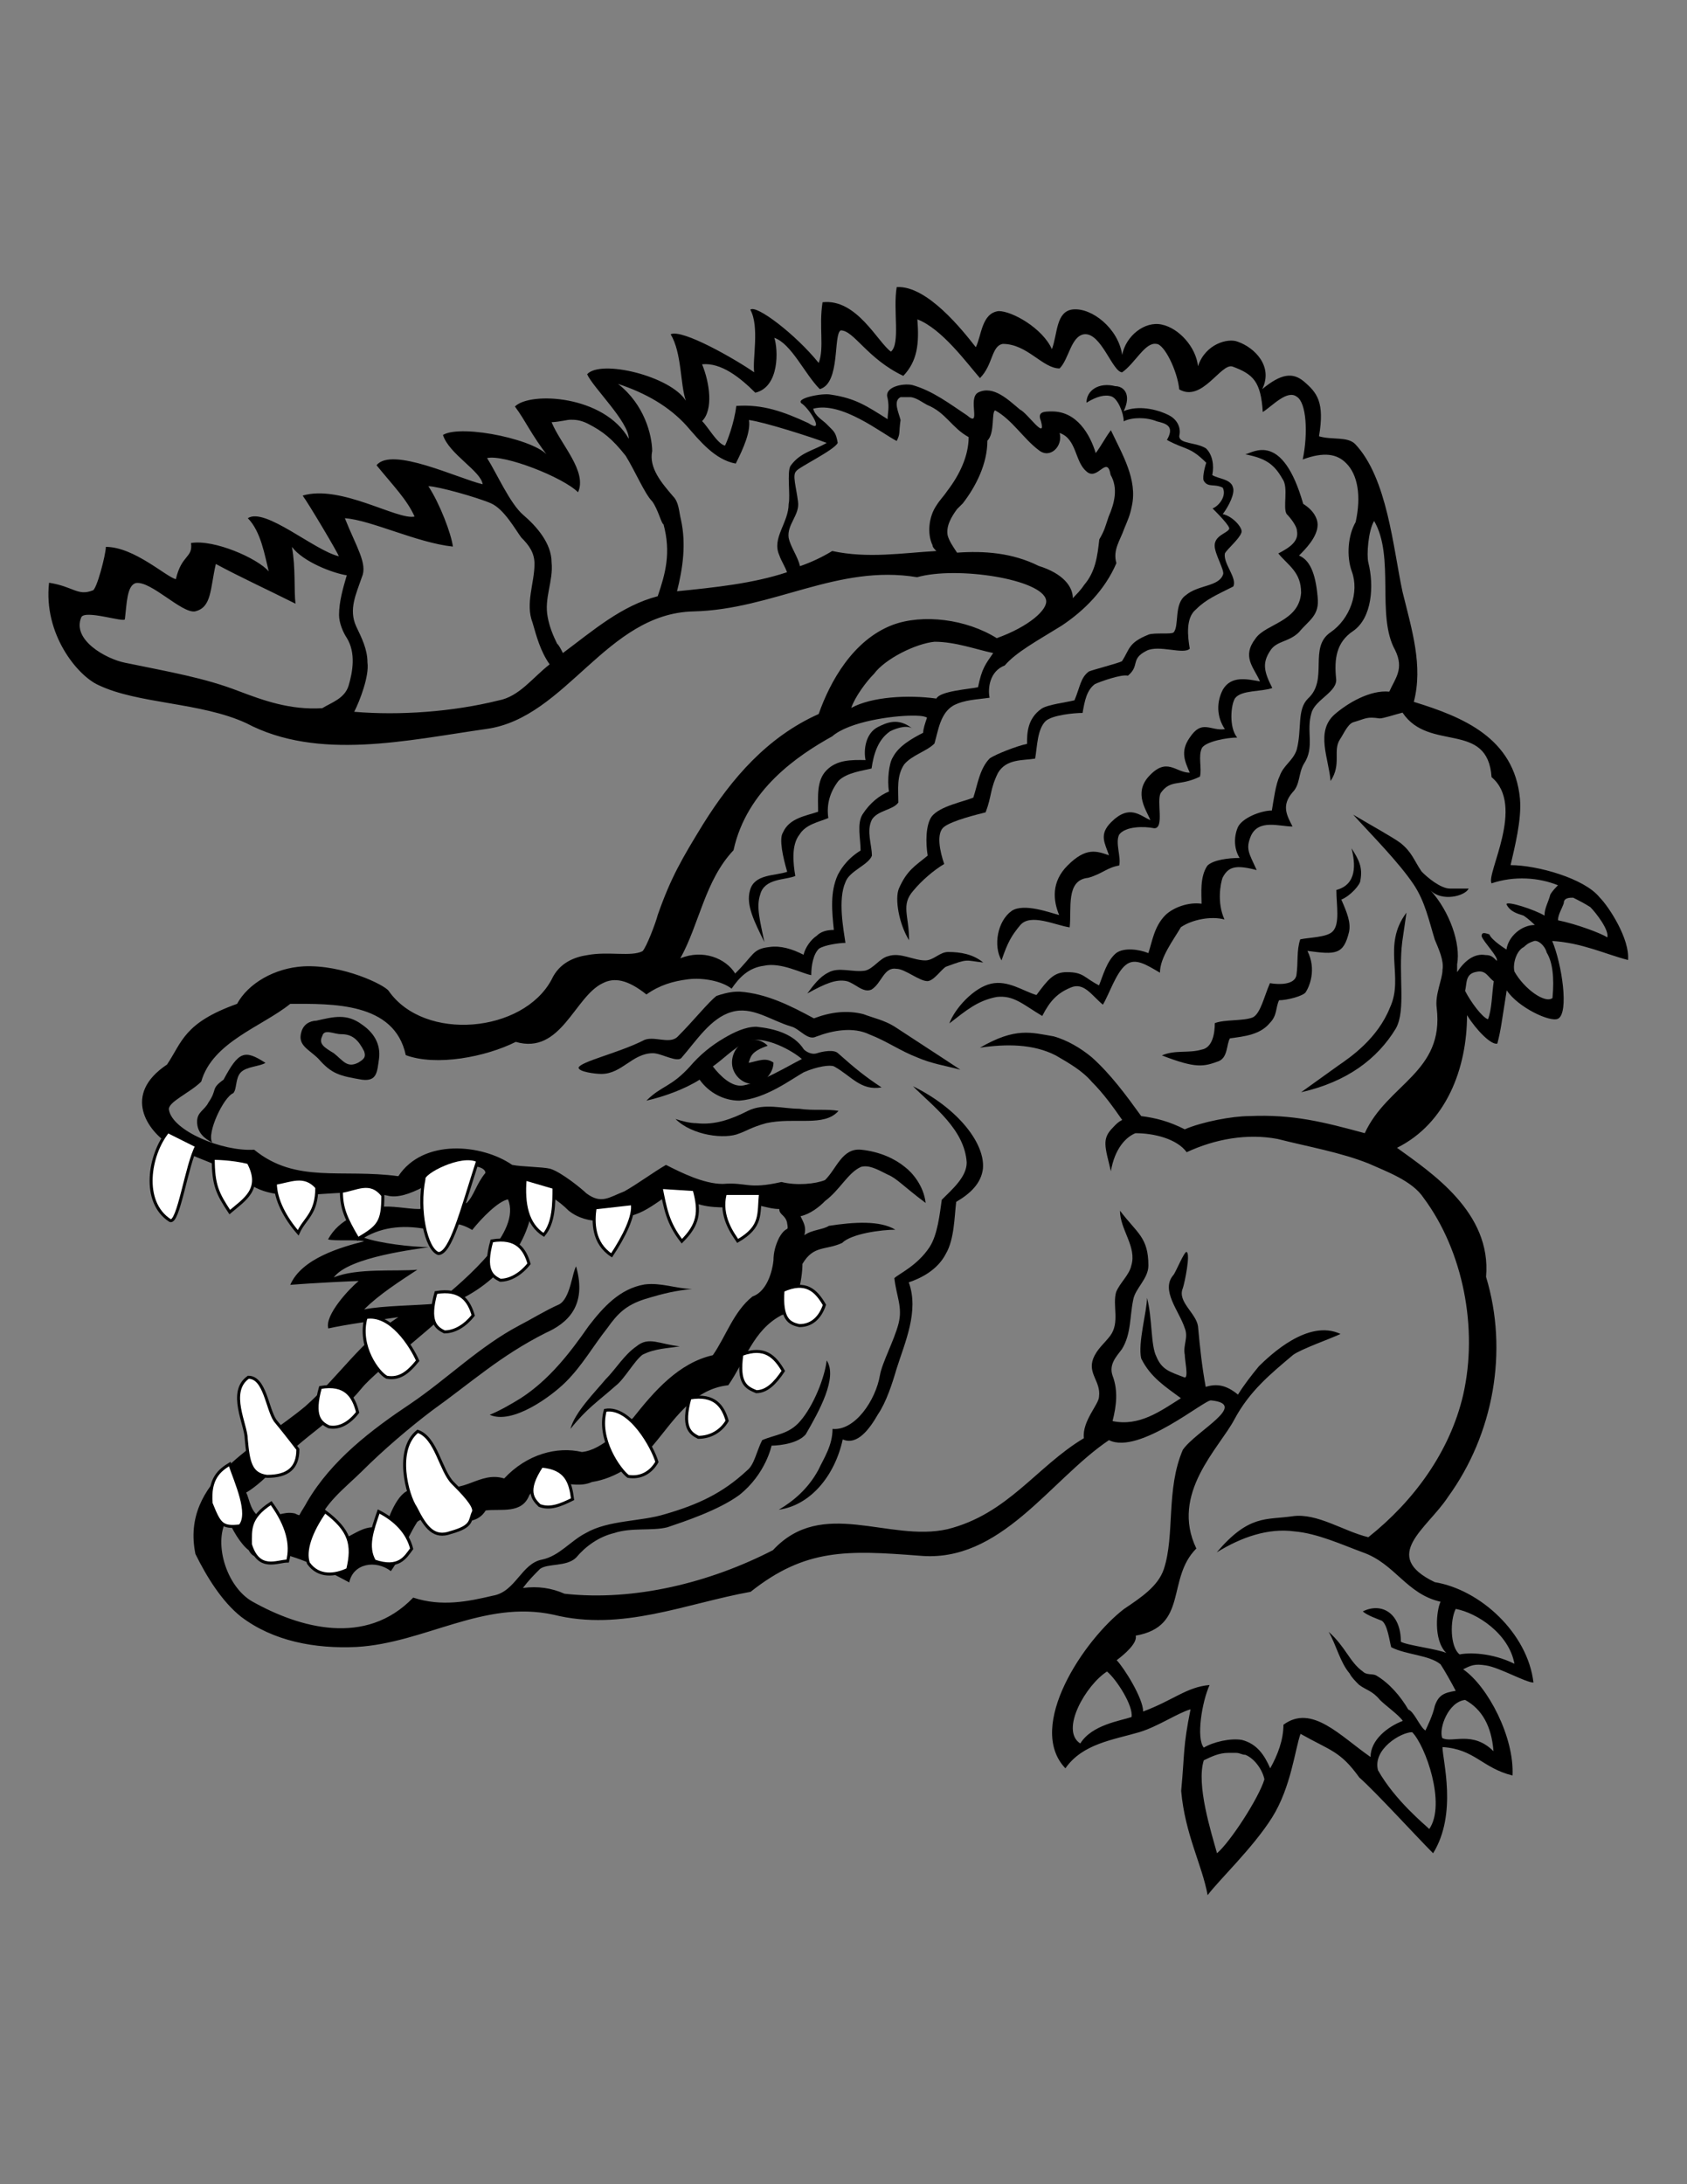 <?xml version="1.0" encoding="utf-8"?>
<!-- Generator: Adobe Illustrator 17.0.0, SVG Export Plug-In . SVG Version: 6.00 Build 0)  -->
<!DOCTYPE svg PUBLIC "-//W3C//DTD SVG 1.1//EN" "http://www.w3.org/Graphics/SVG/1.1/DTD/svg11.dtd">
<svg version="1.1" id="Layer_1" xmlns:x="http://ns.adobe.com/Extensibility/1.0/" xmlns:i="http://ns.adobe.com/AdobeIllustrator/10.0/" xmlns:graph="http://ns.adobe.com/Graphs/1.0/"
	 xmlns="http://www.w3.org/2000/svg" xmlns:xlink="http://www.w3.org/1999/xlink" xmlns:a="http://ns.adobe.com/AdobeSVGViewerExtensions/3.0/"
	 x="0px" y="0px" width="612px" height="792px" viewBox="0 0 612 792" style="enable-background:new 0 0 612 792;"
	 xml:space="preserve">
<rect x="0" y="0" width="612" height="792" fill="#808080" stroke="none"/>
<path shape-rendering="auto" color-rendering="auto" image-rendering="auto" d="M490.3,307.6c1.4,5.5,2.1,13.1-5.5,15.1
	c0,5.5,1.4,12.4-1.4,15.1c-2.1,2.1-8.3,2.1-11.7,2.8c-1.4,4.1-0.7,8.3-1.4,13.1c-0.7,3.4-6.2,3.4-9.6,2.8c-2.1,4.8-3.4,11-6.2,12.4
	c-3.4,1.4-10.3,0.7-13.8,2.1c0,3.4-0.7,8.9-4.8,9.6c-4.8,1.4-9.6,0-14.4,2.1c12.4,4.8,15.1,4.1,20.6,2.1c3.4-1.4,2.8-6.2,4.1-8.3
	c5.5-0.7,11-1.4,14.4-5.5c2.8-2.8,2.1-5.5,3.4-8.3c2.8,0,8.3-1.4,9.6-2.8c1.4-2.1,4.1-8.3,0.7-15.1c10.3,1.4,13.1,1.4,15.1-6.9
	c0.7-3.4-0.7-6.9-2.8-11.7c3.4-1.4,6.9-5.5,6.9-6.9C494.4,314.5,493,311.8,490.3,307.6L490.3,307.6z"/>
<g transform="matrix(1.089 0 0 1.089 -3.556 -86.592)" shape-rendering="auto">
	<path color-rendering="auto" image-rendering="auto" d="M307.4,441.2c6.9,6.9,17.2,14.4,17.9,25.4c0,4.8-4.8,8.9-8.3,12.4
		c-0.7,4.8-1.4,11.7-4.1,15.8c-4.1,6.2-10.3,8.9-11.7,10.3c0.7,6.2,2.8,9.6,1.4,15.1s-5.5,13.1-6.2,17.2
		c-1.4,8.3-8.3,18.6-15.8,17.9c0,5.5-2.8,9.6-4.8,13.8c-3.4,6.2-8.3,10.3-13.1,13.1c10.3-1.4,18.6-11,21.3-23.4
		c4.8,2.1,8.9-3.4,11.7-8.3c2.8-4.1,4.8-10.3,6.2-15.1c2.8-8.9,7.6-19.3,4.1-28.9c4.1-1.4,9.6-4.1,12.4-9.6
		c2.8-4.8,2.8-12.4,3.4-17.2c4.8-2.8,8.3-6.2,8.9-11C331.5,460.4,322.6,448.7,307.4,441.2L307.4,441.2z"/>
	<path color-rendering="auto" image-rendering="auto" d="M252.4,449.4c-5.5,2.8-11,4.8-17.2,4.1c-2.1,0-4.8-0.7-6.9-1.4
		c5.5,5.5,16.5,6.9,21.3,4.8c2.1-0.7,4.1-2.1,8.9-3.4c9.6-2.1,19.3,1.4,24.1-4.1c-4.1-0.7-8.3,0-13.1-0.7
		C264.1,448.7,257.9,446.7,252.4,449.4L252.4,449.4z"/>
</g>
<path shape-rendering="auto" color-rendering="auto" image-rendering="auto" d="M274.4,372.3c-4.1,0-8.3,2.1-11.7,4.1
	c-4.8,2.8-8.9,6.2-12.4,10.3c-6.9,7.6-10.3,6.9-15.8,12.4c6.2-1.4,13.8-4.1,19.3-7.6c3.4,4.8,8.9,7.6,14.4,7.6
	c9.6-0.7,18.6-7.6,23.4-10.3c4.8-2.1,9.6-2.8,11-2.1c6.2,3.4,9.6,8.9,17.2,7.6c-6.2-4.1-9.6-6.9-15.8-12.4c-1.4-1.4-5.5-0.7-7.6,0
	c-2.1,0.7-4.1-0.7-4.8-1.4C288.1,375,281.2,373,274.4,372.3L274.4,372.3z M273,377.1c5.5-0.7,13.8,3.4,17.9,6.9
	c-5.5,2.8-14.4,8.3-21.3,9.6c-4.1,0.7-8.3-3.4-11-6.9C263.4,383.3,267.5,378.5,273,377.1L273,377.1z"/>
<path shape-rendering="auto" color-rendering="auto" image-rendering="auto" d="M81.1,391.5c-4.8,3.4-2.1,3.4-5.5,8.3
	c-1.4,2.8-4.1,3.4-4.1,6.9c0,4.1,2.8,6.2,5.5,7.6c-2.1-3.4,4.1-16.5,7.6-17.9c1.4-1.4,0.7-5.5,2.8-7.6c2.1-2.1,6.9-2.1,8.9-3.4
	C88.7,380.5,86.6,381.2,81.1,391.5L81.1,391.5z"/>
<g transform="matrix(1.089 0 0 1.089 -3.556 -86.592)" shape-rendering="auto">
	<path color-rendering="auto" image-rendering="auto" d="M218,507.2c-8.3,1.4-13.8,7.6-18.6,13.8c-6.2,8.9-13.1,17.9-22.7,24.1
		c-3.4,2.1-6.9,4.1-10.3,5.5c7.6,3.4,20.6-6.2,25.4-11c5.5-5.5,8.9-11.7,13.8-17.9c3.4-4.8,6.2-7.6,12.4-9.6
		c6.9-2.1,10.3-2.8,15.8-3.4C228.4,508.6,223.5,506.5,218,507.2z"/>
	<path color-rendering="auto" image-rendering="auto" d="M215.3,527.8c-4.1,2.8-6.9,7.6-10.3,11c-3.4,4.1-10.3,11-11.7,16.5
		c5.5-6.9,8.9-8.9,15.1-14.4c2.8-2.1,6.2-8.3,8.9-10.3c4.1-2.1,8.3-2.1,12.4-2.8C222.9,527.1,219.4,524.4,215.3,527.8L215.3,527.8z"
		/>
</g>
<g transform="matrix(1.089 0 0 1.089 -3.556 -86.592)" shape-rendering="auto">
	<path color-rendering="auto" image-rendering="auto" d="M229,424.7c-2.8,2.8-8.3-0.7-11.7,1.4c-8.3,4.1-20.6,6.9-21.3,8.9
		c0,1.4,5.5,2.1,7.6,2.1c6.9,0,10.3-6.9,17.2-6.9c2.8,0,8.3,3.4,9.6,1.4c4.8-5.5,9.6-13.1,16.5-15.1c6.9-2.1,13.1,2.8,19.9,4.8
		c2.8,0.7,5.5,4.8,8.3,3.4c5.5-2.1,12.4-3.4,17.9-0.7c5.5,2.1,10.3,5.5,15.8,7.6c4.8,2.1,9.6,2.8,14.4,4.1
		c-8.3-5.5-15.8-10.3-22-14.4c-3.4-2.1-6.9-2.8-10.3-4.1c-5.5-1.4-11-0.7-16.5,1.4c-7.6-4.1-15.8-8.3-24.8-8.9c-1.4,0-3.4,0-7.6,1.4
		C239.4,413,234.5,419.2,229,424.7L229,424.7z"/>
	<path color-rendering="auto" image-rendering="auto" d="M374.8,208.1c-5.5-1.4-9.6,1.4-9.6,5.5c3.4-2.1,6.2-2.8,8.3-2.1
		c2.1,0.7,4.1,5.5,4.1,8.3c2.8-1.4,7.6-1.4,11,0c2.8,0.7,6.2,1.4,3.4,6.2c6.2,3.4,7.6,2.1,13.1,7.6c-0.7,2.1-1.4,5.5-0.7,6.2
		c1.4,2.1,3.4,0.7,6.2,2.1c1.4,2.8-1.4,6.2-3.4,6.9c1.4,1.4,6.2,6.2,5.5,6.9c-0.7,1.4-4.8,2.1-4.8,5.5c0,2.8,3.4,8.3,2.8,9.6
		c-1.4,4.1-8.3,3.4-12.4,6.9c-4.1,2.8-2.1,10.3-4.1,12.4c-0.7,0.7-6.2,0-8.3,0.7c-6.9,2.8-6.2,4.8-8.9,8.9c-1.4,0.7-9.6,2.8-11,3.4
		c-2.8,2.1-2.8,4.8-4.8,9.6c-2.8,0.7-8.9,1.4-11,2.8c-4.8,3.4-4.8,8.3-4.8,11.7c-3.4,0.7-10.3,3.4-12.4,4.8
		c-3.4,3.4-4.1,8.9-5.5,13.1c-3.4,1.4-11,2.8-13.8,6.2c-2.1,2.8-2.1,8.9-1.4,13.1c-4.1,3.4-6.9,4.8-9.6,11c-1.4,3.4,0,11.7,3.4,17.2
		c0-8.3-2.8-11.7,1.4-16.5c2.8-3.4,6.9-6.9,10.3-8.9c-1.4-4.1-2.8-10.3,0-12.4c2.8-2.1,11-4.1,13.8-4.8c2.1-5.5,1.4-7.6,4.1-13.1
		c2.8-4.8,8.3-4.1,12.4-4.8c0.7-4.1,0.7-9.6,3.4-12.4c2.1-2.1,9.6-2.8,12.4-2.8c0.7-4.1,1.4-7.6,4.1-9.6c1.4-0.7,8.9-3.4,11-2.8
		c4.1-3.4,0.7-5.5,6.2-8.3c4.1-2.1,12.4,1.4,14.4-0.7c-0.7-4.1-1.4-10.3,2.1-13.1c3.4-3.4,6.9-4.8,12.4-7.6c1.4-2.8-3.4-7.6-2.8-11
		c0.7-1.4,4.8-4.8,5.5-6.9c0.7-1.4-2.8-5.5-6.2-6.2c2.1-2.8,4.1-6.9,3.4-8.9c-0.7-2.8-4.8-2.8-6.9-4.1c0.7-3.4,0-6.9-2.1-8.9
		c-3.4-2.1-8.9-1.4-8.9-4.1c0.7-2.8-0.7-5.5-3.4-6.9c-4.1-2.1-10.3-3.4-15.1-1.4C380.3,210.8,377.6,208.1,374.8,208.1L374.8,208.1z"
		/>
	<path color-rendering="auto" image-rendering="auto" d="M430.5,239c2.1,2.8,0,9.6,1.4,11.7c1.4,1.4,3.4,4.1,3.4,5.5
		c0.7,3.4-2.1,5.5-6.2,7.6c3.4,4.1,7.6,6.2,7.6,13.1c-0.7,9.6-11.7,10.3-15.1,15.1c-4.8,6.2-0.7,9.6,1.4,14.4
		c-4.1-0.7-9.6-2.1-12.4,2.8c-2.1,4.1-2.1,8.9,0.7,13.1c-4.8,0.7-7.6-3.4-11.7,2.8c-3.4,4.8-1.4,8.3,0,11.7c-4.8,0-7.6-5.5-13.8,1.4
		c-4.8,5.5-0.7,11,0.7,14.4c-3.4-1.4-6.9-5.5-13.1,0.7c-4.1,4.1-2.1,6.9-0.7,11c-4.1-1.4-7.6-2.8-13.8,3.4
		c-5.5,5.5-4.8,11.7-2.8,16.5c-2.8-0.7-11.7-4.1-15.8-1.4c-4.8,3.4-6.2,11.7-3.4,16.5c2.1-6.2,3.4-8.3,6.2-11.7
		c3.4-4.1,11.7,0,16.5,0.7c0.7-6.2-1.4-15.8,6.2-16.5c4.8-1.4,6.2-3.4,10.3-4.1c0.7-2.8-1.4-7.6,0-10.3c2.1-2.8,8.3-2.8,11.7-2.1
		c3.4,0,0.7-8.9,2.1-11.7c3.4-4.8,6.2-2.1,13.1-5.5c0.7-2.8-0.7-6.9,0.7-9.6c1.4-2.1,8.3-3.4,11.7-3.4c-2.8-3.4-2.1-11-0.7-13.1
		c2.1-2.8,8.9-2.1,12.4-3.4c-2.8-5.5-3.4-8.3-0.7-12.4c2.1-3.4,6.2-2.8,9.6-6.2c3.4-4.1,6.9-5.5,6.2-11.7
		c-0.7-8.3-2.8-12.4-6.2-13.8c2.1-2.1,6.2-6.2,6.2-10.3c0-2.1-1.4-4.8-4.8-6.9c-6.9-24.1-16.5-17.2-19.3-16.5
		C425,232.1,427.8,234.2,430.5,239L430.5,239z"/>
	<path color-rendering="auto" image-rendering="auto" d="M278.6,336c-3.4,3.4-2.8,8.9-2.8,13.8c-4.1,1.4-9.6,2.1-11.7,6.9
		c-1.4,2.1,0,8.3,1.4,13.1c-4.1,1.4-11,0.7-12.4,6.2c-1.4,4.8,1.4,10.3,4.8,17.2c-1.4-6.9-2.8-11.7-1.4-15.8
		c1.4-5.5,8.3-4.8,11.7-6.2c-0.7-4.1-1.4-10.3,1.4-13.8c2.1-3.4,6.2-4.1,9.6-5.5c-0.7-4.8,0.7-8.9,3.4-12.4c2.8-2.8,8.3-3.4,11-4.1
		c0.7-4.8,2.1-9.6,6.2-12.4c2.8-1.4,6.2-2.1,7.6-0.7c-4.8-4.1-8.9-2.1-11.7-0.7c-4.1,2.1-4.8,7.6-4.1,11
		C286.8,332.5,282,332.5,278.6,336L278.6,336z"/>
	<path color-rendering="auto" image-rendering="auto" d="M319.1,396.5c-2.8,0-4.8,2.8-7.6,2.8c-4.1,0-8.3-2.8-12.4-1.4
		c-2.8,0.7-4.8,4.1-7.6,4.8c-4.1,0.7-8.9-1.4-12.4,0.7c-2.8,1.4-4.8,4.1-6.9,6.9c6.2-3.4,9.6-4.8,13.1-4.1c2.8,0.7,5.5,4.1,8.3,2.8
		c3.4-2.1,4.1-7.6,8.3-6.9c2.8,0,7.6,4.1,10.3,4.1c2.1,0,4.8-4.1,6.2-4.8c7.6-2.8,6.2-2.1,12.4-1.4
		C327.4,397.2,323.2,396.5,319.1,396.5L319.1,396.5z"/>
	<path color-rendering="auto" image-rendering="auto" d="M471.8,383.4c-8.3,11-0.7,21.3-5.5,31.6c-4.1,10.3-13.1,16.5-17.2,19.3
		l-12.4,8.9c15.1-3.4,25.4-11,31.6-21.3c3.4-6.2,0.7-17.9,2.1-28.9L471.8,383.4z"/>
</g>
<path shape-rendering="auto" color-rendering="auto" image-rendering="auto" d="M109.3,374.3c-1.4,4.8,2.8,6.2,6.2,9.6
	c4.8,5.5,7.6,6.2,15.8,7.6c5.5,0.7,5.5-2.8,6.2-7.6c0.7-5.5-2.1-9.6-6.2-12.4c-5.5-4.1-10.3-2.8-16.5-1.4
	C112.1,370.2,110,371.6,109.3,374.3L109.3,374.3z M116.9,375.7c0.7-2.8,4.1-0.7,6.9-0.7c4.1,0,6.2,2.1,8.3,6.2
	c0.7,2.1,0,2.8-2.1,4.1c-4.1,2.1-5.5-0.7-8.9-3.4C117.6,379.8,115.5,378.5,116.9,375.7L116.9,375.7z"/>
<path d="M280.6,385.3c0,3.4-2.8,6.9-6.2,7.6c-3.4,0.7-6.9-1.4-8.3-4.8s0-7.6,2.8-9.6c2.8-2.1,6.9-2.1,9.6,0.7
	c-6.2,2.1-6.2,4.1-6.9,6.2C275.1,384.7,277.8,383.3,280.6,385.3L280.6,385.3z"/>
<path shape-rendering="auto" color-rendering="auto" image-rendering="auto" d="M325.3,104.1c-1.4,8.3,1.4,20.6-2.1,23.4
	c-4.8-3.4-12.4-19.3-24.8-17.9c-1.4,8.9,0.7,16.5-1.4,22c-8.3-10.3-22.7-21.3-24.8-19.3c3.4,6.2,0.7,17.9,1.4,22.7
	c-6.9-4.8-26.1-15.8-30.3-13.8c4.1,6.9,3.4,17.9,5.5,24.1c-5.5-8.9-30.9-15.1-35.8-9.6c2.1,4.8,15.1,17.2,15.1,23.4
	c-8.9-15.8-35.8-17.2-41.3-11.7c4.1,5.5,5.5,9.6,12.4,18.6c-2.8-6.2-31.6-12.4-38.5-8.3c2.1,6.9,13.8,13.1,14.4,17.9
	c-8.9-2.1-33-13.8-38.5-6.9c6.2,7.6,11,12.4,13.8,18.6c-6.2,1.4-26.8-11.7-40.6-7.6c2.1,2.8,13.1,21.3,13.1,22
	c-8.9-2.1-26.8-17.9-33-13.8c4.8,4.8,6.2,13.8,7.6,19.3c-4.1-4.8-19.9-11.7-28.2-10.3c0.7,5.5-3.4,4.1-5.5,13.1
	c-3.4-0.7-15.1-11.7-25.4-11.7c0,2.8-3.4,15.8-4.8,15.8c-5.5,2.1-6.9-1.4-15.8-2.8c-2.1,18.6,10.3,33.7,17.9,37.1
	c14.4,6.9,37.1,6.2,53.6,13.8c26.1,13.8,58.4,6.2,87.3,2.1c28.9-4.1,43.3-41.9,75-42.6c28.9-0.7,52.3-17.2,81.1-12.4
	c14.4-4.1,45.4,0.7,46.8,8.3c0.7,3.4-6.2,9.6-17.9,13.8c-11-6.9-26.8-8.9-37.8-4.8c-14.4,5.5-22.7,20.6-26.8,32.3
	c-18.6,8.3-31.6,23.4-41.9,39.9c-7.6,12.4-11.7,19.3-16.5,33c-0.7,2.8-4.1,11.7-5.5,13.1c-4.1,2.1-12.4,0-19.9,1.4
	c-4.8,0.7-10.3,2.8-13.1,8.9c-10.3,19.3-46.1,22.7-59.1,4.1c-1.4-2.1-16.5-9.6-30.9-8.9C99.7,351,90.1,356.5,86,364
	c-19.3,6.9-19.9,13.8-25.4,22c-16.5,11-6.9,24.1,0.7,28.9c8.3,4.8,21.3,8.3,26.8,12.4c11.7,11.7,33.7,2.1,52.3,6.2
	c7.6,2.1,18.6-6.9,25.4-9.6c5.5-2.1,10.3-0.7,10.3,1.4c-3.4,4.1-4.1,8.3-6.9,11c-4.8-0.7-8.9-3.4-13.1,0c-0.7,1.4-3.4,2.1-4.1,2.1
	c-4.1,0-10.3-1.4-14.4-0.7c-6.9,2.1-14.4,4.1-18.6,11.7c2.1,0.7,11,0,13.1,0.7c-8.3,2.1-22.7,6.2-26.8,15.8
	c8.3-0.7,23.4-1.4,24.8-1.4c-3.4,2.8-12.4,12.4-11,17.2c6.2-1.4,16.5-2.8,25.4-4.1c-13.8,8.9-21.3,21.3-33.7,32.3
	c-17.2,14.4-45.4,26.8-39.9,53.6c4.1,8.3,9.6,17.2,16.5,22.7c11.7,8.9,26.8,11.7,41.9,11c24.8-1.4,46.1-17.2,71.5-11.7
	c24.8,6.2,48.1-4.1,71.5-8.3c19.9-15.8,35.1-15.1,61.2-13.1c29.6,2.8,47.4-27.5,68.8-41.9c11,5.5,35.1-15.1,37.1-14.4
	c13.8,1.4-5.5,11-10.3,17.9c-6.2,14.4-2.8,30.9-6.9,43.3c-2.1,6.2-8.3,10.3-14.4,14.4c-14.4,11-35.8,42.6-21.3,57.8
	c6.2-8.9,17.2-10.3,26.8-13.1c6.9-2.1,13.8-6.9,18.6-8.3c-2.8,13.8-2.1,15.8-3.4,29.6c1.4,15.8,7.6,26.8,9.6,37.8
	c4.1-5.5,16.5-17.2,23.4-28.2s8.3-24.8,10.3-30.3c11,6.2,14.4,6.2,21.3,15.8c6.2,5.5,20.6,21.3,26.8,27.5
	c8.9-14.4,3.4-33.7,3.4-38.5c11.7,0.7,14.4,7.6,25.4,10.3c0.7-13.8-8.9-32.3-17.9-38.5c2.8-1.4,4.1-2.1,8.3-1.4
	c4.8,0.7,14.4,6.2,17.2,6.2c-2.1-17.9-19.3-33.7-35.8-36.4c-19.9-9.6-2.8-19.3,4.8-30.9c16.5-22.7,22-52.9,13.8-79.8
	c2.1-23.4-19.9-37.8-32.3-46.8c17.9-8.9,25.4-28.9,25.4-48.1c3.4,5.5,8.9,11,11,10.3c1.4-5.5,1.4-6.9,3.4-19.3
	c4.1,6.2,15.8,11.7,18.6,10.3c4.1-2.1,1.4-19.9-2.1-28.2c11,0.7,19.3,4.8,27.5,6.9c0.7-7.6-6.9-19.3-10.3-22.7
	c-5.5-6.9-22.7-11.7-32.3-11.7c1.4-6.2,4.1-16.5,3.4-24.1c-2.1-22-20.6-29.6-38.5-35.1c3.4-13.1-0.7-26.1-4.1-39.9
	c-3.4-15.8-5.5-41.3-17.2-53.6c-2.8-2.8-8.3-1.4-13.1-2.8c2.1-12.4-0.7-15.8-5.5-19.9c-4.1-3.4-8.3-2.8-15.1,2.8
	c4.1-8.3-2.8-15.1-8.9-17.2c-3.4-1.4-11.7,0.7-14.4,8.9c-0.7-6.9-6.9-13.8-13.1-15.1c-6.2-1.4-13.1,4.1-14.4,11
	c-1.4-9.6-11-17.2-17.9-16.5c-6.2,0.7-5.5,8.9-7.6,14.4c-3.4-7.6-14.4-13.8-19.3-13.8c-6.2,0.7-6.2,8.9-8.3,13.1
	C349.3,119.9,336.3,103.4,325.3,104.1L325.3,104.1z M332.8,115.8c8.9,3.4,17.9,15.8,22.7,21.3c4.8-4.8,4.1-11.7,8.3-12.4
	c8.9,0,14.4,8.9,20.6,8.9c3.4-3.4,4.1-11.7,8.9-12.4c6.2-0.7,10.3,13.8,13.8,13.8c4.8-3.4,8.3-11,12.4-10.3c2.8,0,7.6,9.6,8.3,16.5
	c8.3,4.8,15.1-9.6,19.3-8.3c7.6,2.8,10.3,5.5,11,16.5c3.4-2.1,8.9-8.3,12.4-5.5c3.4,2.1,4.1,13.1,2.1,22.7
	c7.6-2.8,12.4-2.1,15.8,1.4c4.1,4.1,5.5,11.7,3.4,21.3c-2.8,4.8-3.4,12.4-1.4,17.9c2.8,7.6-0.7,17.2-7.6,22
	c-8.3,5.5-0.7,17.2-8.3,24.1c-4.1,4.1-2.1,11-4.1,18.6c-1.4,4.1-4.8,5.5-6.2,9.6c-1.4,2.8-2.1,8.3-2.8,12.4c-4.1,0-11,2.8-12.4,6.2
	c-1.4,3.4-1.4,7.6,0.7,11c-4.1,0-9.6,0.7-11.7,2.8c-2.8,4.1-2.1,10.3-2.1,13.8c-4.8-0.7-10.3,1.4-13.1,4.1
	c-4.1,4.1-4.8,9.6-6.2,13.8c-3.4-1.4-8.9-2.1-11.7,0c-3.4,2.8-4.8,8.3-6.2,11.7c-5.5-2.8-5.5-4.8-11.7-4.8c-4.8,0-6.9,2.8-11,8.3
	c-4.8-1.4-10.3-5.5-16.5-4.1c-6.2,1.4-13.1,8.9-15.1,14.4c6.2-4.8,10.3-8.3,17.2-9.6c6.2-0.7,9.6,2.8,16.5,6.9
	c2.8-5.5,5.5-8.3,10.3-10.3c4.8-2.1,7.6,2.8,11.7,6.2c2.1-3.4,4.8-11.7,8.3-14.4c3.4-2.8,7.6,0,12.4,2.8c0-5.5,4.8-11.7,7.6-16.5
	c4.1-2.8,11-4.1,15.8-2.8c-2.8-6.2-1.4-13.1-0.7-15.1c2.1-4.1,4.8-4.8,12.4-2.8c-2.8-6.2-4.1-7.6-2.1-12.4
	c2.8-6.2,10.3-3.4,15.1-3.4c-2.1-4.1-4.1-7.6,0-12.4c2.8-2.8,2.1-6.9,4.1-10.3c4.1-6.2,0.7-11.7,2.8-18.6c1.4-4.8,9.6-7.6,8.9-12.4
	c-0.7-6.9,0-13.1,6.2-17.2c6.9-4.8,7.6-16.5,5.5-24.8c-0.7-2.8,0-11.7,2.1-15.1c7.6,13.1,0.7,34.4,7.6,46.8c3.4,6.9,0,10.3-2.1,15.1
	c-6.9-0.7-15.1,4.1-19.9,8.3c-6.9,6.2-2.1,15.8-1.4,24.1c4.1-6.2,0.7-11,3.4-15.1c1.4-2.1,2.8-5.5,4.8-6.2c4.8-1.4,4.8-2.1,9.6-1.4
	c1.4,0,5.5-1.4,8.3-2.1c9.6,14.4,30.9,2.8,32.3,23.4c12.4,10.3-2.1,35.1,0,38.5c8.3-2.8,17.2-2.1,24.1,0.7c-0.7,0.7-2.1,2.1-2.8,3.4
	c-0.7,2.8-2.1,4.8-2.1,7.6c-3.4-2.1-13.8-5.5-13.8-4.1c1.4,2.8,4.1,3.4,6.2,4.1c2.1,1.4,3.4,2.8,4.1,3.4c-4.8,0-9.6,4.1-10.3,8.9
	c0,0-5.5-3.4-6.2-5.5c-2.1-0.7-2.8-0.7-2.8,0.7c0.7,2.1,6.2,7.6,5.5,8.9c-1.4-1.4-2.1-2.1-4.1-2.1c-4.1-0.7-7.6,2.1-10.3,6.2
	c0-0.7,0-2.1,0-2.8c1.4-7.6-2.8-19.3-9.6-26.8c4.1,4.1,12.4,2.1,13.8-0.7H526c-3.4,0-8.3-4.1-10.3-6.2c-2.8-4.1-3.4-6.9-7.6-10.3
	c-2.8-2.1-10.3-6.2-17.2-10.3c6.9,7.6,16.5,17.2,22,25.4c4.1,6.2,5.5,13.1,7.6,19.9c1.4,3.4,3.4,7.6,2.8,11c0,3.4-2.8,8.9-2.1,13.8
	c2.8,23.4-17.9,27.5-26.1,45.4c-15.1-4.1-26.1-6.9-41.9-6.2c-6.2,0-17.2,2.1-23.4,4.8c-5.5-2.8-10.3-4.1-15.8-4.8
	c-5.5-7.6-11-15.1-17.9-21.3c-4.1-3.4-8.9-6.2-13.8-7.6c-8.3-1.4-13.8-3.4-26.8,4.1c9.6-1.4,19.3-1.4,27.5,2.8
	c4.8,2.8,9.6,5.5,13.1,9.6c4.1,4.1,7.6,8.9,11,13.8c-1.4,0.7-2.1,1.4-3.4,2.8c-4.1,4.1-2.8,6.9-0.7,15.8c1.4-8.3,5.5-12.4,8.9-13.8
	c6.9,0,15.1,2.1,18.6,6.9c10.3-4.8,22-6.9,33-4.8c11,2.8,22.7,4.8,33,8.9c6.2,2.8,15.8,6.2,19.9,12.4c14.4,19.3,19.9,47.4,14.4,71.5
	c-4.8,20.6-17.9,38.5-34.4,51.6c-8.9-2.1-18.6-8.9-27.5-7.6c-9.6,1.4-15.8-0.7-27.5,13.1c8.9-5.5,18.6-8.9,28.2-7.6
	c8.3,0.7,17.2,4.8,24.8,7.6c11.7,4.1,15.8,15.1,28.2,17.9c-1.4,2.8-2.8,13.8,2.1,18.6c-2.8-1.4-14.4-2.8-16.5-4.1
	c0-10.3-6.9-14.4-13.8-11c1.4,1.4,5.5,2.8,6.9,3.4c2.1,1.4,2.8,7.6,3.4,9.6c5.5,2.8,13.8,2.8,17.9,6.2c1.4,2.1,4.1,6.9,5.5,9.6
	c-4.1,0.7-6.2,1.4-7.6,5.5c-0.7,3.4-2.8,7.6-3.4,8.9c-2.1-1.4-4.1-6.9-6.2-7.6c-2.8-4.8-6.9-9.6-11.7-12.4c-1.4-0.7-3.4,0-4.8-1.4
	c-4.8-3.4-6.2-8.9-12.4-14.4c2.8,4.8,4.1,11,7.6,15.1c0.7,1.4,2.1,2.8,3.4,4.1c2.8,2.1,4.8,2.1,7.6,5.5c2.1,2.1,6.9,5.5,8.3,7.6
	c-5.5,2.1-11.7,6.9-11.7,13.1c-11-7.6-21.3-19.3-31.6-11.7c0,5.5-2.1,11-4.8,15.8c-2.1-4.8-4.8-8.9-10.3-10.3
	c-4.1-0.7-10.3,0.7-13.8,2.8c-2.8-3.4-0.7-16.5,2.1-22.7c-8.3,0.7-13.1,5.5-24.1,9.6c0-4.8-6.9-15.8-9.6-18.6
	c2.8-2.1,7.6-6.2,6.9-8.9c19.3-3.4,11-20.6,22-31.6c-9.6-19.9,8.3-36.4,13.8-46.8c5.5-10.3,13.1-16.5,21.3-23.4
	c2.8-2.1,14.4-6.2,17.2-7.6c-11.7-5.5-25.4,7.6-29.6,11.7c-2.8,3.4-5.5,6.9-7.6,10.3c-4.1-3.4-7.6-4.1-11.7-2.8
	c-1.4-7.6-2.1-14.4-2.8-22c-0.7-4.8-7.6-8.9-5.5-13.8c0.7-2.1,2.8-12.4,1.4-13.1c-0.7-0.7-4.1,7.6-4.8,8.3
	c-4.8,5.5,2.1,13.1,4.1,19.3c1.4,3.4-0.7,6.2,0,9.6c0,2.1,1.4,8.3,0,8.3c-5.5-2.1-8.3-2.8-10.3-7.6c-2.1-4.1-1.4-13.8-3.4-21.3
	c0,4.8-3.4,16.5-2.1,22c3.4,6.9,8.9,10.3,14.4,14.4c-7.6,4.8-15.1,10.3-24.8,8.3c1.4-5.5,2.1-11,0-16.5c-1.4-4.1,1.4-6.9,3.4-9.6
	c3.4-5.5,2.8-11.7,4.1-17.9c0.7-4.1,5.5-7.6,5.5-12.4c0-10.3-4.1-11.7-10.3-19.9c0,6.9,6.2,13.1,4.1,19.9c-0.7,3.4-4.1,6.2-5.5,9.6
	c-1.4,4.8,1.4,11-2.1,15.8c-2.1,2.8-4.8,4.8-6.2,8.3c-2.1,5.5,2.8,8.3,2.1,13.8c0,2.8-6.2,8.9-5.5,15.1
	c-17.2,10.3-27.5,27.5-49.5,33c-21.3,4.8-45.4-11.7-63.3,7.6c-22.7,11.7-50.2,18.6-75.6,15.8c-4.8-2.1-9.6-2.8-15.1-2.1
	c2.1-2.8,4.1-4.8,6.2-6.9c2.8-2.1,9.6-0.7,13.1-4.1c3.4-4.1,8.3-7.6,13.8-8.9c6.2-2.1,13.8-0.7,19.3-2.1c6.2-2.1,18.6-6.2,26.1-11.7
	c9.6-7.6,11.7-17.9,11.7-17.9s8.9,0,12.4-4.1c4.8-8.3,11.7-20.6,7.6-26.8c-0.7,6.2-4.8,16.5-9.6,22c-4.1,4.8-8.9,4.8-13.8,6.9
	c-2.1,4.1-2.8,8.9-5.5,11c-8.9,8.3-17.9,12.4-29.6,15.8c-8.9,2.8-20.6,2.1-28.9,6.9c-5.5,2.8-9.6,8.3-15.8,9.6
	c-7.6,1.4-9.6,11.7-17.9,13.1c-8.9,2.1-18.6,4.1-28.9,0.7c-17.2,17.9-41.3,11-58.4,1.4c-9.6-5.5-14.4-22-8.9-30.3
	c1.4,4.1,4.8,9.6,7.6,11.7c3.4,6.2,7.6-2.1,12.4,1.4c8.3,2.1,16.5,6.2,24.1,10.3c1.4-6.9,9.6-8.3,15.1-4.1
	c4.8-6.9,4.8-10.3,9.6-17.9c6.2-4.8,19.3,4.8,24.8-4.1c5.5-0.7,13.1,1.4,15.8-5.5c6.2-8.9,15.1-1.4,22.7-4.8
	c8.9-1.4,16.5-6.9,22-13.1c7.6-8.9,14.4-20.6,27.5-22c6.2-8.9,8.9-19.9,19.3-25.4c5.5-1.4,7.6-13.1,7.6-18.6
	c4.1-6.9,8.3-4.8,14.4-7.6c3.4-3.4,14.4-4.8,19.3-4.8c-5.5-3.4-15.1-2.8-24.1-1.4c-2.1,1.4-6.2,1.4-8.9,3.4c0.7-2.8,0-4.1-1.4-6.9
	c3.4-0.7,6.9-3.4,8.9-5.5c5.5-4.1,8.3-10.3,13.1-12.4c2.8-0.7,5.5,0.7,9.6,2.8c3.4,1.4,5.5,4.1,13.8,10.3c-0.7-6.2-4.8-11-7.6-13.1
	c-3.4-2.8-8.9-5.5-15.8-6.2c-6.9-0.7-8.9,6.9-13.1,11c-3.4,1.4-10.3,2.1-15.8,0.7c-12.4,2.8-12.4,0-21.3,0.7
	c-6.9,0-15.1-4.1-20.6-6.9c-4.8,2.8-10.3,6.9-15.1,9.6c-5.5,2.1-8.3,4.8-13.8,0.7c-1.4-1.4-8.9-7.6-13.1-8.9
	c-2.8-0.7-10.3-0.7-13.8-1.4c-11-7.6-32.3-9.6-41.3,4.1c-20.6-2.8-37.1,2.8-52.3-9.6c-11.7,0.7-29.6-6.9-30.9-14.4
	c-0.7-2.8,7.6-6.2,11.7-10.3c4.1-14.4,22-19.9,32.3-28.2c15.1,0,37.8-0.7,41.9,18.6c11,4.1,28.9,0.7,39.9-4.8
	c16.5,4.8,21.3-16.5,31.6-21.3c4.1-2.1,8.9-1.4,15.8,4.1c4.8-3.4,9.6-4.8,15.1-5.5s12.4,0.7,15.8,3.4c2.8-4.1,6.2-7.6,11.7-8.3
	c6.2-1.4,13.8,2.8,17.2,3.4c0-3.4,0.7-7.6,2.8-9.6c2.1-1.4,7.6-2.1,9.6-2.1c-0.7-4.8-2.8-15.8,0-22c1.4-4.1,8.3-6.2,9.6-9.6
	c0-4.1-2.1-8.9,0-13.1c2.1-3.4,7.6-3.4,9.6-6.2c0-4.8-0.7-9.6,2.1-13.8c2.8-3.4,8.3-4.8,11-7.6c1.4-4.8,2.1-11,6.9-13.8
	c4.1-2.1,8.3-2.1,13.1-2.8c-0.7-3.4,0-9.6,5.5-11.7c4.1-4.8,11.7-8.9,20.6-14.4c8.3-5.5,15.8-13.1,19.9-22.7
	c-1.4-4.8,1.4-8.3,2.8-12.4c1.4-3.4,2.1-4.8,2.8-8.3c2.1-9.6-3.4-18.6-7.6-27.5c-2.1,2.8-3.4,5.5-5.5,8.3
	c-2.1-6.9-6.9-15.1-15.8-15.1c-2.8,0-5.5,0-4.1,3.4c2.1,7.6-4.8-2.8-7.6-4.1c-4.1-3.4-9.6-8.9-15.1-6.2c-4.1,2.1,1.4,13.1-4.1,8.3
	c-6.2-4.1-12.4-8.9-19.9-11c-3.4-0.7-10.3,0.7-8.9,4.8c0.7,3.4,0,5.5,0,7.6c-7.6-4.8-11.7-7.6-20.6-8.9c-2.8-0.7-13.8,1.4-10.3,3.4
	c2.8,2.1,8.3,11,2.1,6.9c-8.9-4.1-16.5-6.9-26.1-6.2c-0.7,6.2-3.4,13.1-4.1,14.4c-2.8-0.7-6.2-6.9-8.3-8.9c4.1-4.1,2.8-13.8,0-20.6
	c6.9-0.7,13.8,4.8,19.3,10.3c8.9-2.1,8.3-15.8,6.9-19.9c6.2,2.1,11,13.1,16.5,18.6c7.6-2.1,4.8-19.9,7.6-21.3
	c4.8,0,9.6,10.3,22.7,16.5C332.8,130.9,333.5,124.7,332.8,115.8L332.8,115.8z M224.2,139.2c10.3,3.4,18.6,8.3,24.8,15.1
	c4.8,5.5,10.3,12.4,17.9,13.8c2.8-5.5,5.5-11.7,4.8-15.8c5.5,0.7,22.7,6.2,28.2,8.3c-4.8,2.8-9.6,3.4-13.1,8.3
	c-1.4,2.1,0,11-0.7,13.8c0,6.9-6.2,12.4-3.4,18.6c0.7,2.1,2.1,4.1,2.8,6.2c-12.4,4.1-26.1,5.5-39.9,6.9c2.1-8.3,3.4-17.2,1.4-26.1
	c-0.7-2.8-0.7-6.2-2.8-8.3c-4.1-4.8-8.9-10.3-7.6-16.5C236.5,157.7,233.8,146.7,224.2,139.2L224.2,139.2z M330.1,144
	c2.1,0,4.8,2.1,6.2,2.8c6.9,2.8,8.9,8.3,15.1,11.7c0,6.9-3.4,13.8-7.6,19.3c-1.4,2.1-2.8,3.4-4.1,5.5c-2.8,4.1-3.4,10.3-1.4,14.4
	c0,0.7,0.7,1.4,1.4,2.1c-12.4,0.7-24.8,2.8-37.8,0c-3.4,2.1-7.6,4.1-11.7,5.5c-0.7-3.4-3.4-6.9-4.1-10.3c-0.7-4.8,4.1-8.3,3.4-13.1
	c-0.7-5.5-2.1-9.6-0.7-11c0.7-1.4,13.8-7.6,15.1-10.3c-0.7-4.1-1.4-4.1-4.1-6.9c-1.4-1.4-4.1-2.8-4.8-5.5
	c10.3-2.8,24.8,8.9,30.3,11.7c1.4-2.8,0.7-2.8,1.4-7.6c-0.7-2.8-2.8-6.9,0-8.3C328.7,144,329.4,144,330.1,144L330.1,144z M361,148.8
	c6.2,3.4,10.3,10.3,15.8,14.4c4.1,3.4,8.9-1.4,7.6-6.2c6.2,2.1,5.5,10.3,9.6,13.8c4.1,4.1,7.6-6.2,8.9,1.4
	c2.8,4.8,1.4,10.3-0.7,15.1c-1.4,4.1-1.4,4.8-3.4,8.3c-0.7,6.2-1.4,11.7-5.5,16.5c-1.4,2.1-2.8,3.4-4.1,4.8c0-4.1-3.4-8.9-12.4-11.7
	c-9.6-4.8-19.9-5.5-29.6-4.8c-1.4-2.1-2.8-4.1-3.4-6.2c-0.7-3.4,1.4-6.9,3.4-9.6c-0.7,0.7,1.4-1.4,2.1-2.1
	c4.8-6.2,8.9-14.4,8.9-22.7C361,157,359.6,149.5,361,148.8L361,148.8z M207,152.2c1.4,0,3.4,0,6.2,1.4c5.5,2.8,8.9,5.5,13.8,11.7
	c3.4,5.5,6.9,13.8,9.6,16.5c2.1,2.8,3.4,8.3,4.1,8.3c2.8,10.3,0.7,17.9-2.1,26.1c-13.1,3.4-23.4,12.4-34.4,20.6
	c-0.7-1.4-1.4-2.8-2.1-3.4c-1.4-2.8-2.8-6.2-3.4-9.6c-1.4-6.9,2.1-13.1,1.4-19.9c0-6.9-5.5-13.1-10.3-17.2
	c-4.8-4.1-9.6-15.1-13.1-20.6c6.2-1.4,27.5,6.9,33,12.4c3.4-7.6-6.2-17.2-9.6-25.4C203.5,152.9,205.6,152.2,207,152.2L207,152.2z
	 M155.4,176.3c3.4,0,17.9,4.1,22.7,6.2c4.8,2.1,8.9,9.6,11,12.4c2.8,2.8,4.8,5.5,4.8,9.6c0,6.9-3.4,14.4-0.7,21.3
	c1.4,4.8,2.8,10.3,6.2,15.1c-6.2,4.8-11,11.7-18.6,13.1c-16.5,4.1-35.8,5.5-52.3,4.1c2.1-4.1,5.5-13.1,4.8-17.9
	c0-4.8-2.1-8.9-4.1-13.1c-2.8-6.2,0-11.7,2.1-17.9c2.1-4.8-2.1-11-6.2-21.3c9.6,0.7,26.1,8.9,39.2,10.3
	C163.7,193.5,159.5,182.5,155.4,176.3L155.4,176.3z M105.9,198.3c4.1,5.5,15.1,9.6,19.9,10.3c-1.4,4.8-2.8,9.6-2.8,14.4
	c0,2.8,1.4,6.2,2.8,8.3c3.4,5.5,2.1,12.4,0.7,17.2c-1.4,4.8-6.2,6.2-9.6,8.3c-11.7,0.7-21.3-2.8-30.3-6.2
	c-12.4-4.8-24.8-6.9-41.3-10.3c-6.9-1.4-19.3-8.3-15.8-16.5c1.4-2.8,15.8,2.1,15.8,0.7c0.7-5.5,0.7-12.4,4.1-13.1
	c5.5-0.7,16.5,11,21.3,10.3c6.2-1.4,5.5-8.3,7.6-17.2c8.9,4.8,17.9,8.9,28.9,14.4C106.6,214.1,107.3,205.9,105.9,198.3L105.9,198.3z
	 M339,232.7c7.6,0,15.1,2.8,21.3,4.1c-2.8,4.1-4.1,5.5-5.5,12.4c-3.4,0.7-13.8,1.4-15.1,4.1c-10.3-1.4-23.4-0.7-30.9,3.4
	c1.4-4.1,5.5-9.6,8.3-12.4C321.1,238.9,332.1,233.4,339,232.7L339,232.7z M330.8,259.5c2.1,0,4.1,0,5.5,0.7
	c-0.7,2.1-1.4,4.1-1.4,5.5c-4.1,2.1-8.9,4.8-11,8.9c-1.4,2.1-2.1,8.3-1.4,12.4c-3.4,1.4-6.9,4.1-9.6,8.3c-2.1,3.4-0.7,8.9-0.7,13.1
	c-5.5,3.4-7.6,7.6-8.3,8.9c-2.8,6.2-2.1,13.1-1.4,19.9c-2.8,0-4.8,0.7-6.2,2.1c-2.1,1.4-4.1,4.1-4.8,6.9c-4.1-2.1-8.3-3.4-12.4-2.8
	c-6.2,0.7-5.5,2.8-12.4,9.6c-3.4-5.5-11.7-8.9-19.9-5.5c6.9-12.4,8.9-28.2,19.3-39.2c4.8-22,23.4-34.4,35.8-41.3
	C308.1,261.6,323.9,259.5,330.8,259.5L330.8,259.5z M570.7,325.5C571.4,325.5,571.4,325.5,570.7,325.5c2.8,1.4,4.1,2.1,6.2,3.4
	c2.1,2.1,6.9,8.3,6.2,11c-2.1-1.4-11-4.8-17.9-6.2c0-2.1,1.4-4.1,2.1-6.2C567.3,325.5,569.4,325.5,570.7,325.5L570.7,325.5z
	 M556.3,341.3c1.4-0.7,4.1,1.4,4.8,4.1c2.1,3.4,2.8,8.9,2.1,16.5c-2.8,2.1-10.3-3.4-13.8-9.6c-0.7-2.8,0.7-7.6,3.4-8.9
	C553.6,342.7,554.2,342,556.3,341.3L556.3,341.3z M541.9,355.8c-0.7,4.8-0.7,10.3-2.1,13.8c-2.1-0.7-6.2-6.2-8.3-10.3
	c0.7-2.8,0-6.2,4.1-6.9C539.1,351.6,539.8,354.4,541.9,355.8L541.9,355.8z M193.2,431.4c4.8,0.7,9.6,4.1,13.1,7.6
	c6.9,5.5,16.5,4.1,24.1,1.4c4.1-1.4,7.6-4.1,11.7-6.9c3.4-2.8,6.9,2.8,10.3,2.8c5.5,2.1,12.4,1.4,17.9,1.4c3.4-2.1,7.6,0.7,12.4,0.7
	c0,2.1,2.1,2.1,2.8,4.8c0.7,4.1,0,0.7-2.8,5.5c-1.4,2.8-2.1,5.5-2.1,8.3c-0.7,6.2-3.4,11.7-7.6,13.1c-6.9,5.5-9.6,14.4-14.4,21.3
	c-12.4,2.8-21.3,13.1-28.9,22.7c-3.4,2.8-11,11.7-18.6,12.4c-8.9-2.1-19.9,0.7-28.2,9.6c-8.9-2.8-15.1,6.2-23.4,2.1
	c-1.4-0.7-5.5,2.1-10.3,2.1c-4.8,0-8.9,11-9.6,15.1c-6.2-4.8-12.4,2.8-16.5,2.8c-2.8-1.4-5.5-3.4-8.3-4.8
	c2.8-8.3,10.3-13.8,16.5-19.9c7.6-7.6,17.2-15.8,25.4-22c14.4-10.3,24.8-19.9,41.3-28.2c7.6-3.4,15.1-9.6,11-24.1
	c-1.4,2.1-2.1,11.7-6.2,13.8c-4.8,2.1-10.3,5.5-14.4,7.6c-14.4,7.6-26.1,19.3-39.2,28.2c-14.4,9.6-28.9,20.6-37.8,35.8
	c-0.7,1.4-2.1,3.4-2.8,4.8c-0.7,0-1.4-0.7-2.1-0.7c-3.4-0.7-7.6,1.4-11,2.1c-4.8-2.1-4.8-6.9-6.2-9.6c1.4-0.7,6.2-4.1,10.3-8.9
	c10.3-11.7,22-17.2,31.6-28.9c5.5-6.9,31.6-26.1,34.4-31.6C182.2,464.4,194.6,447.9,193.2,431.4L193.2,431.4z M184.3,434.9
	c4.8,11.7-14.4,28.2-26.1,37.8c-6.9,0.7-19.3,0.7-26.1,2.1c5.5-5.5,13.1-10.3,19.3-14.4c-7.6,0.7-22-0.7-30.3,2.8
	c5.5-7.6,30.9-10.3,34.4-11c-6.2,0-17.9-1.4-23.4-3.4c6.9-4.1,15.1-4.8,24.1-2.8c4.8-2.8,9.6-3.4,15.1,0
	C174.7,441.7,180.8,435.5,184.3,434.9L184.3,434.9z M528.1,583.4c7.6,1.4,19.3,8.9,21.3,19.9c-8.3-4.1-16.5-4.1-19.9-3.4
	C526,597.1,526,587.5,528.1,583.4L528.1,583.4z M401.6,606.1c3.4,2.8,9.6,12.4,8.9,16.5c-4.1,1.4-14.4,2.8-18.6,9.6
	C384.4,627.4,394,610.9,401.6,606.1z M531.5,616.4c6.2,3.4,9.6,9.6,10.3,18.6c-7.6-7.6-15.1-2.8-18.6-4.8
	C521.9,626.7,525.4,617.1,531.5,616.4L531.5,616.4z M512.3,628.1c4.8,4.8,12.4,26.1,6.2,35.1c-1.4-1.4-12.4-10.3-18.6-21.3
	C497.9,634.3,508.2,628.1,512.3,628.1z M445.6,635.6c0.7,0,2.1,0,2.8,0c1.4,0,2.1,0.7,3.4,0.7c3.4,1.4,6.2,5.5,6.9,8.9
	c-2.1,6.9-12.4,22.7-17.2,26.8c-2.1-7.6-7.6-24.8-4.8-33.7C439.4,637,442.2,635.6,445.6,635.6L445.6,635.6z"/>
<g transform="matrix(1.089 0 0 1.089 -3.556 -86.592)">
	<path style="fill:#FFFFFF;stroke:#000000;" d="M73.6,580.1c-0.7-8.3,2.8-11,6.2-13.1c2.1,6.2,6.9,16.5,3.4,20.6
		C77.1,588.3,76.4,587,73.6,580.1L73.6,580.1z"/>
	<path style="fill:#FFFFFF;stroke:#000000;" d="M92.2,571.1c-5.5-0.7-6.2-4.8-6.9-12.4c0-4.8-6.2-15.8,0.7-20.6
		c5.5,0,6.2,10.3,8.9,14.4c3.4,4.1,7.6,9.6,7.6,9.6C102.5,568.4,99.1,571.1,92.2,571.1L92.2,571.1z"/>
	<path style="fill:#FFFFFF;stroke:#000000;" d="M201.5,481.7c-0.7,4.8-0.7,11.7,5.5,15.8c4.1-6.2,7.6-13.1,6.9-17.2L201.5,481.7z"/>
	<path style="fill:#FFFFFF;stroke:#000000;" d="M178.2,472.1c-0.7,8.3,0.7,15.1,6.2,18.6c3.4-4.1,3.4-10.3,3.4-15.8L178.2,472.1z"/>
	<path style="fill:#FFFFFF;stroke:#000000;" d="M74.3,465.2c0,8.9,1.4,11.7,5.5,17.9c4.8-4.1,11-7.6,6.2-16.5
		C80.5,465.2,74.3,465.2,74.3,465.2L74.3,465.2z"/>
	<path style="fill:#FFFFFF;stroke:#000000;" d="M95,473.5c0,5.5,3.4,11.7,7.6,16.5c2.1-4.8,6.2-6.2,6.2-15.1
		C104.6,470.1,99.8,472.8,95,473.5L95,473.5z"/>
	<path style="fill:#FFFFFF;stroke:#000000;" d="M144.5,472.1c-2.1,10.3,0.7,23.4,4.8,24.8c4.1,0,7.6-13.8,13.1-30.9
		C156.8,463.2,143.8,470.1,144.5,472.1L144.5,472.1z"/>
	<path style="fill:#FFFFFF;stroke:#000000;" d="M59.2,456.3c-6.2,7.6-8.9,23.4,0.7,29.6c2.8,1.4,5.5-18.6,8.9-24.8L59.2,456.3z"/>
	<path style="fill:#FFFFFF;stroke:#000000;" d="M86.7,593.8c0-4.8-0.7-8.9,6.9-13.8c5.5,7.6,6.9,13.8,5.5,19.3
		C95.6,599.3,89.5,602.8,86.7,593.8z"/>
	<path style="fill:#FFFFFF;stroke:#000000;" d="M106,600c-1.4-4.1,0.7-10.3,5.5-17.2c8.3,6.2,9.6,11,7.6,19.3
		C114.9,604.1,109.4,604.8,106,600z"/>
	<path style="fill:#FFFFFF;stroke:#000000;" d="M128,599.3c-2.8-4.8-0.7-10.3,1.4-16.5c5.5,2.8,9.6,6.9,11,12.4
		C138.3,598,136.2,602.1,128,599.3L128,599.3z"/>
	<path style="fill:#FFFFFF;stroke:#000000;" d="M223.5,474.9c1.4,6.9,2.1,11.7,6.9,17.9c5.5-5.5,6.2-9.6,4.1-17.2L223.5,474.9z"/>
	<path style="fill:#FFFFFF;stroke:#000000;" d="M244.9,476.9c-2.1,7.6,2.8,13.8,4.1,15.8c8.3-4.8,6.9-8.9,7.6-15.8H244.9z"/>
	<path style="fill:#FFFFFF;stroke:#000000;" d="M183,580.8c-2.1-2.1-4.8-4.8,0.7-13.1c8.3,0.7,9.6,5.5,10.3,11
		C189.8,580.8,186.4,582.1,183,580.8L183,580.8z"/>
	<path style="fill:#FFFFFF;stroke:#000000;" d="M141.7,581.5c-2.8-4.1-6.9-19.3,0.7-25.4c6.2,2.1,7.6,13.1,11.7,17.2
		c2.8,2.8,7.6,7.6,6.9,9.6c-1.4,2.8,0,4.8-7.6,6.9C147.9,591.8,145.1,588.3,141.7,581.5L141.7,581.5z"/>
	<path style="fill:#FFFFFF;stroke:#000000;" d="M117,476.2c0,5.5,1.4,8.9,5.5,15.8c6.9-4.1,8.3-5.5,8.3-14.4
		C126.6,472.1,121.8,475.6,117,476.2L117,476.2z"/>
	<path style="fill:#FFFFFF;stroke:#000000;" d="M212.5,571.1c-2.8-2.1-10.3-12.4-7.6-22c8.3-1.4,15.8,12.4,17.2,17.2
		C220.1,569.8,216.7,571.8,212.5,571.1L212.5,571.1z"/>
	<path style="fill:#FFFFFF;stroke:#000000;" d="M235.9,558.1c-2.8-1.4-5.5-3.4-2.8-13.1c8.3-1.4,11,2.8,12.4,7.6
		C243.5,556,240,558.1,235.9,558.1L235.9,558.1z"/>
	<path style="fill:#FFFFFF;stroke:#000000;" d="M255.2,542.9c-3.4-1.4-6.2-2.8-4.8-12.4c7.6-2.8,11,0.7,13.8,5.5
		C261.4,540.2,258.6,542.9,255.2,542.9L255.2,542.9z"/>
	<path style="fill:#FFFFFF;stroke:#000000;" d="M269.6,520.9c-3.4-0.7-6.2-2.1-5.5-11.7c7.6-3.4,11,0,13.8,4.8
		C276.5,518.2,273.7,520.9,269.6,520.9L269.6,520.9z"/>
	<path style="fill:#FFFFFF;stroke:#000000;" d="M112.8,554.6c-2.8-1.4-5.5-3.4-2.8-13.1c8.3-1.4,11,2.8,12.4,8.3
		C119.7,553.3,116.3,555.3,112.8,554.6L112.8,554.6z"/>
	<path style="fill:#FFFFFF;stroke:#000000;" d="M132.1,538.1c-2.8-1.4-9.6-10.3-6.9-19.9c8.3-1.4,15.1,9.6,17.2,14.4
		C139,536.8,136.2,538.8,132.1,538.1z"/>
	<path style="fill:#FFFFFF;stroke:#000000;" d="M151.3,523c-2.8-1.4-5.5-3.4-2.8-13.1c8.3-1.4,11,2.8,12.4,7.6
		C158.2,520.9,154.8,523,151.3,523L151.3,523z"/>
	<path style="fill:#FFFFFF;stroke:#000000;" d="M169.9,505.8c-2.8-1.4-5.5-3.4-2.8-13.1c8.3-1.4,11,2.8,12.4,7.6
		C176.8,503.7,173.3,505.8,169.9,505.8z"/>
</g>
</svg>
